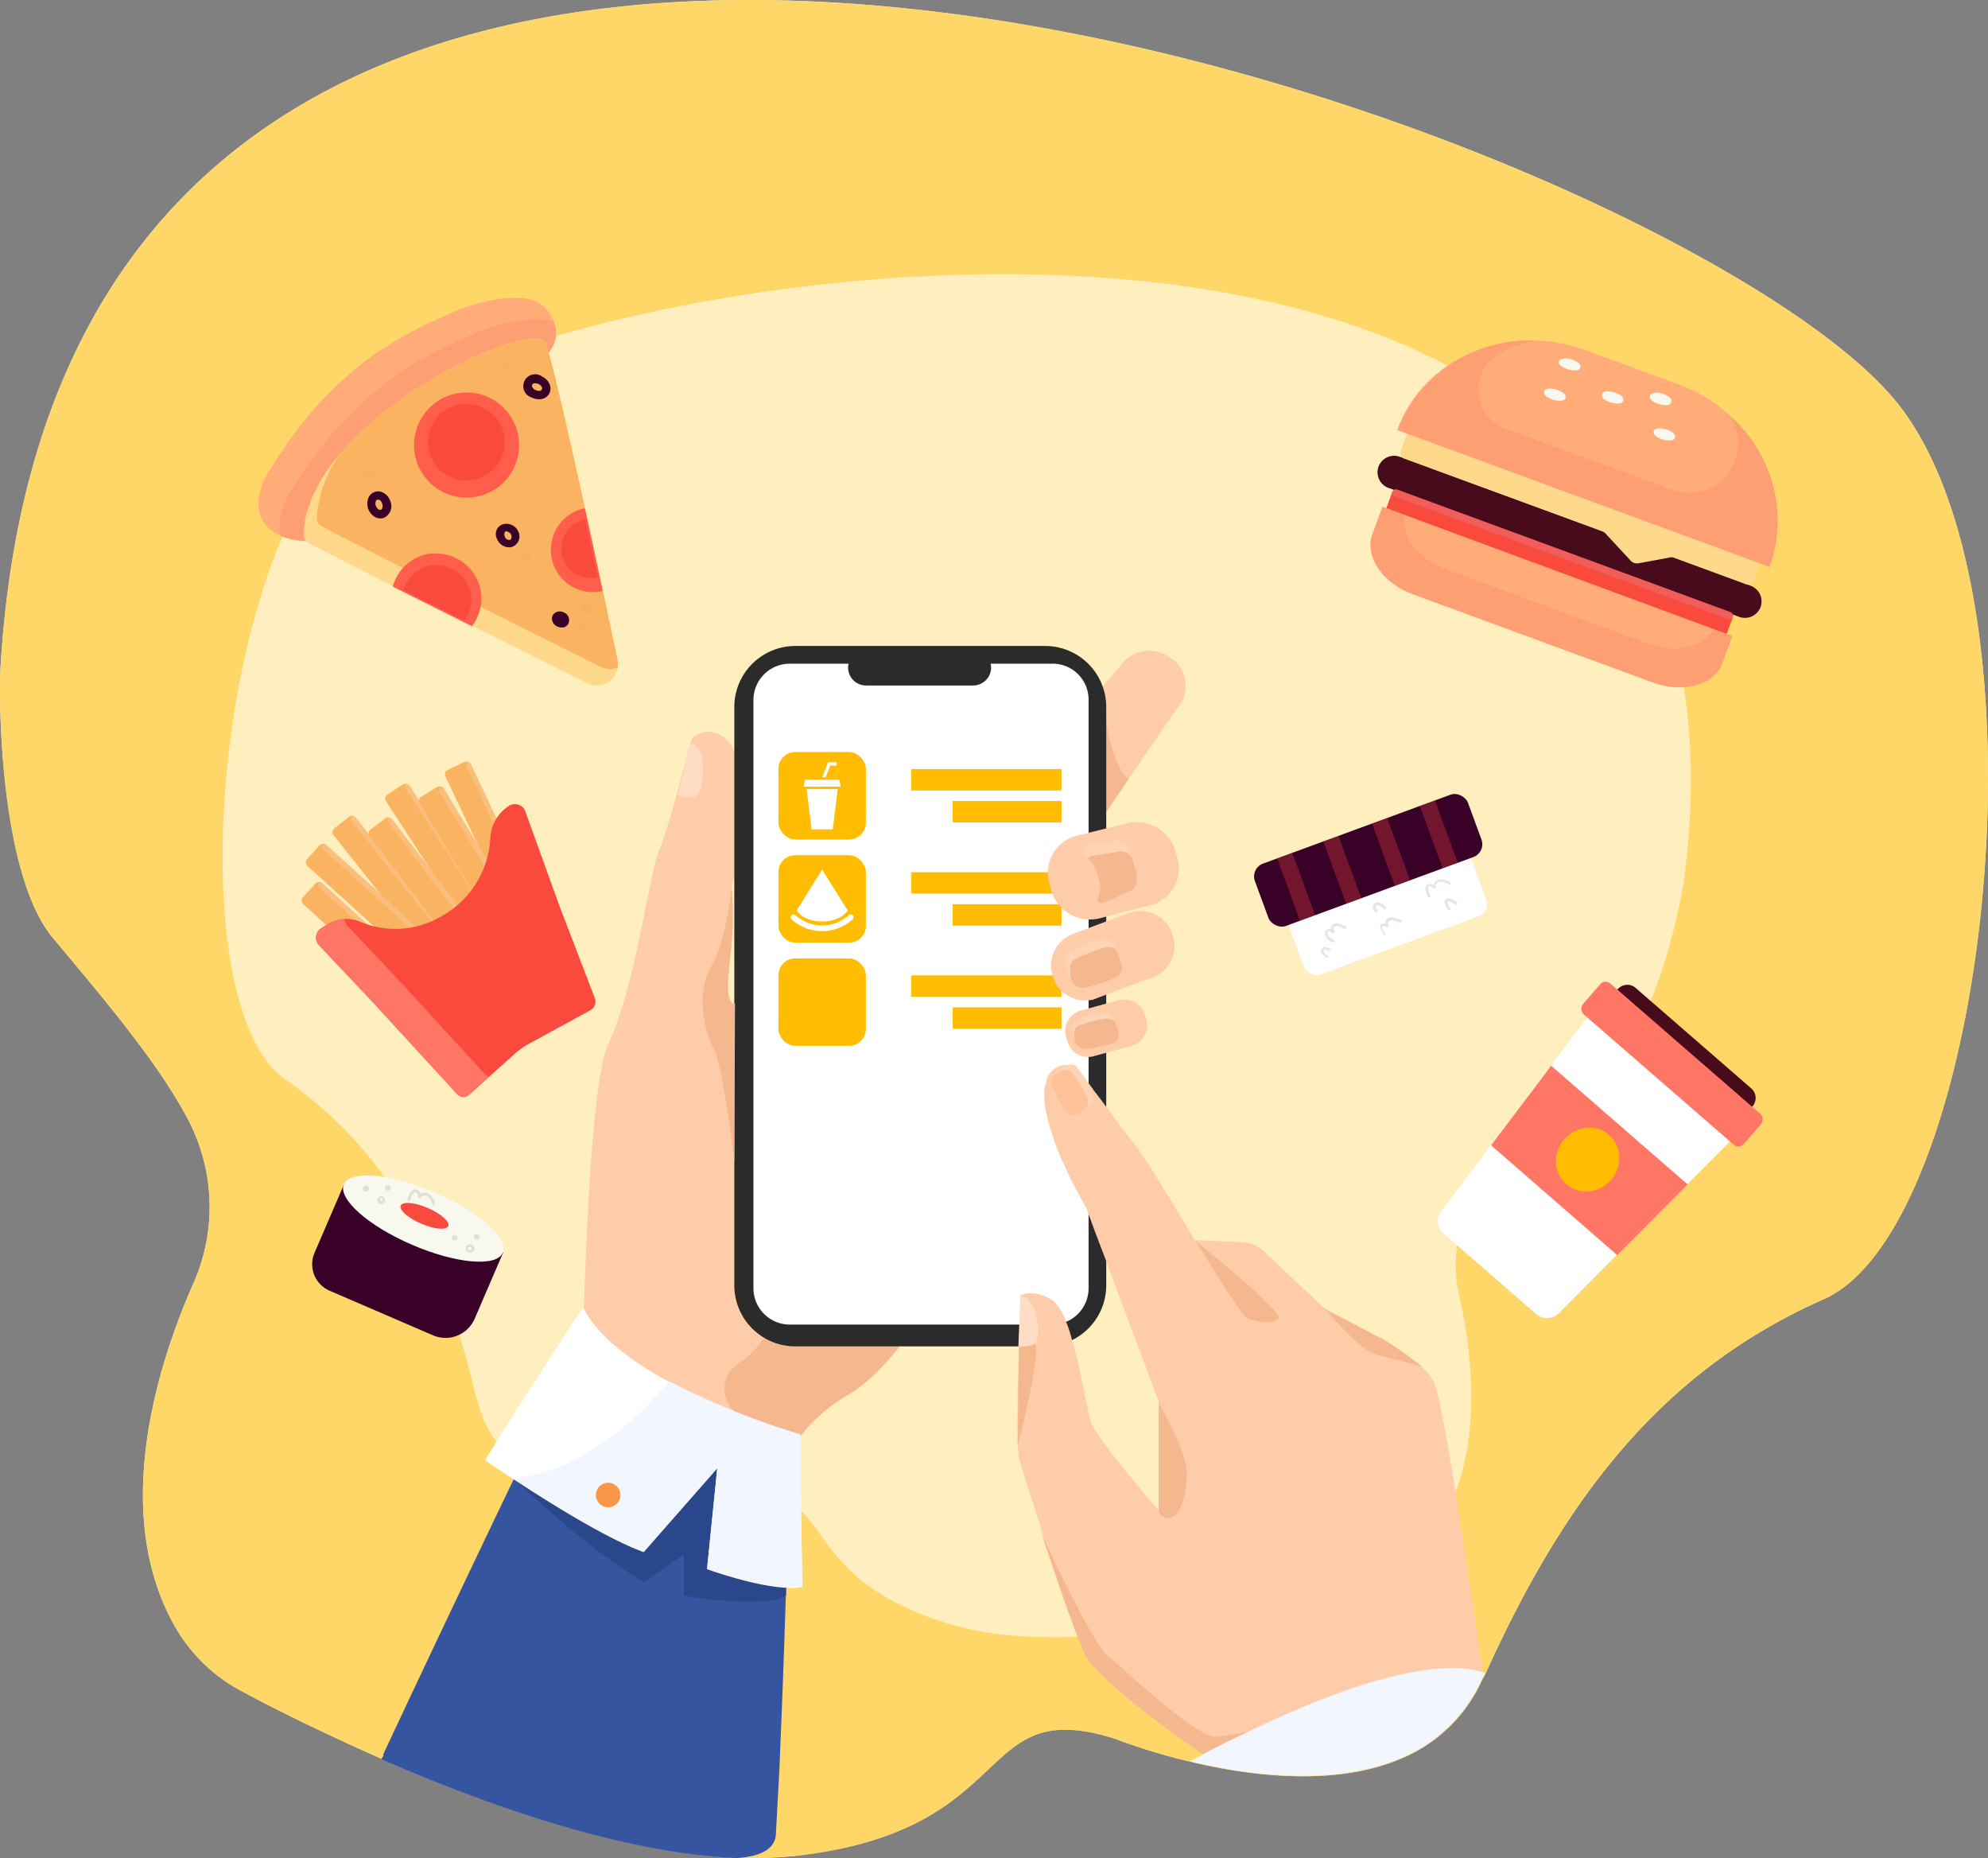 <svg xmlns="http://www.w3.org/2000/svg" width="335.06" height="313.088" viewBox="0 0 335.06 313.088">
  <rect x="0" y="0" width="335.06" height="313.088" fill="#808080" stroke="none"/>
  <g id="Group_1072" data-name="Group 1072" transform="translate(-59.242 -18.576)">
    <path id="Path_84" data-name="Path 84" d="M366.646,246.431C339.093,258.6,322.79,280.3,309.588,309.574c0,.115-.115.115-.115.23a2.512,2.512,0,0,1-.344.574,25.71,25.71,0,0,1-11.251,12.284c-11.366,6.2-27.094,4.363-38,1.722a102.111,102.111,0,0,1-12.514-3.789c-.23-.115-.459-.115-.689-.23-23.42-7.118-15.384,15.5-53.155,19.861a72.416,72.416,0,0,1-10.1.344h0c-19.287-.8-42.134-8.955-59.814-16.647-9.873-4.363-18.254-8.5-23.306-11.251a27.984,27.984,0,0,1-11.94-11.71c-10.218-18.828-2.755-43.167,3.559-57.4a31.657,31.657,0,0,0-1.148-27.668c-4.937-9.3-13.777-19.747-22.617-30.309s-9.184-39.493-8.84-45.578c11.366-190.348,279.9-91.615,319.046-45.348C406.254,127.607,394.429,234.032,366.646,246.431Z" transform="translate(0.014 -8.951)" fill="#ffeebe"/>
    <path id="Path_3998" data-name="Path 3998" d="M366.646,246.431C339.093,258.6,322.79,280.3,309.588,309.574c0,.115-.115.115-.115.23a2.512,2.512,0,0,1-.344.574,25.71,25.71,0,0,1-11.251,12.284c-11.366,6.2-27.094,4.363-38,1.722a102.111,102.111,0,0,1-12.514-3.789c-.23-.115-.459-.115-.689-.23-23.42-7.118-15.384,15.5-53.155,19.861a72.416,72.416,0,0,1-10.1.344h0c-19.287-.8-42.134-8.955-59.814-16.647-9.873-4.363-18.254-8.5-23.306-11.251a27.984,27.984,0,0,1-11.94-11.71c-10.218-18.828-2.755-43.167,3.559-57.4a31.657,31.657,0,0,0-1.148-27.668c-4.937-9.3-13.777-19.747-22.617-30.309s-9.184-39.493-8.84-45.578c11.366-190.348,279.9-91.615,319.046-45.348C406.254,127.607,394.429,234.032,366.646,246.431Z" transform="translate(0.014 -8.951)" fill="#ffd768"/>
    <path id="Path_3999" data-name="Path 3999" d="M79.473,187.852c20.18,8.913,32.12,24.8,41.79,46.246,0,.084.084.084.084.168a1.839,1.839,0,0,0,.252.42,18.83,18.83,0,0,0,8.24,9c8.324,4.541,19.844,3.2,27.832,1.261a74.782,74.782,0,0,0,9.165-2.775c.168-.084.336-.084.5-.168,17.153-5.213,11.267,11.351,38.931,14.546a53.039,53.039,0,0,0,7.4.252h0c14.126-.589,30.859-6.559,43.808-12.192,7.231-3.2,13.369-6.222,17.069-8.24a20.5,20.5,0,0,0,8.745-8.577c7.483-13.79,2.018-31.615-2.607-42.042a23.186,23.186,0,0,1,.841-20.264c3.616-6.811,10.09-14.462,16.564-22.2s6.727-28.925,6.474-33.381C296.24-29.5,99.569,42.807,70.9,76.693,50.464,100.825,59.124,178.771,79.473,187.852Z" transform="translate(65.073 0.84) rotate(11)" fill="#ffeebe"/>
    <g id="Group_771" transform="translate(123.535 127.425)">
      <path id="Path_85" d="M303.82,475.282s-10.218,20.435-20.55,34.557c-4.133,5.625-8.266,10.218-11.825,12.169a28.2,28.2,0,0,0-8.84,8.036,65.152,65.152,0,0,0-9.184,18.828L226.9,508.691s.918-39.264,4.133-45.808c4.592-9.529,6.888-28.816,8.61-32.72,1.378-2.87,5.051-17.565,5.511-18.713a3.9,3.9,0,0,1,3.1-1.148,4.874,4.874,0,0,1,4.133,3.9,43.916,43.916,0,0,1-.574,22.158c1.033,10.1-1.952,17.565.115,19.632.115.115.23,0,.459-.115,3.674-2.3,26.291-35.475,29.161-36.164C284.3,419.142,303.82,475.282,303.82,475.282Z" transform="translate(-192.803 -395.837)" fill="#ffcca9"/>
      <path id="Union_6" data-name="Union 6" d="M2434.223,185.834a1.606,1.606,0,0,1,.345-.574l.057-.114h-.172c15.269-32.605,28.587-60.044,28.587-60.044s38.116,1.147,39.722,18.254c0,0-.344,17.795-1.377,41.79,0,.574-.115,2.87-.689,13.317-.114,2.525-2.641,3.788-6.658,4.018C2474.749,201.677,2451.9,193.526,2434.223,185.834Z" transform="translate(-2434.223 1.759)" fill="#3555a1"/>
      <path id="Path_87" d="M317.52,407.929l-8.266,12.055-8.036,11.825a1.637,1.637,0,0,1-1.722.689c-1.952-.23-4.363-2.985-6.2-4.477l-.23-.115a5.931,5.931,0,0,1-.8-8.151l12.284-14.925h0l3.674-4.363a5.931,5.931,0,0,1,8.151-.8l.23.115A5.639,5.639,0,0,1,317.52,407.929Z" transform="translate(-183.312 -397.596)" fill="#ffcca9"/>
      <path id="Path_88" d="M308.159,419.154l-8.036,11.825a1.637,1.637,0,0,1-1.722.689L303.681,404C303.681,404.115,304.485,416.514,308.159,419.154Z" transform="translate(-182.216 -396.767)" fill="#f5b78e"/>
      <path id="Path_89" d="M280.212,497.326c-4.133,5.625-8.266,10.218-11.825,12.169a28.2,28.2,0,0,0-8.84,8.036c-2.755-1.263-5.97-2.87-9.07-4.363a5.2,5.2,0,0,1-2.411-6.888,5.97,5.97,0,0,1,2.181-2.3l.115-.115c3.444-1.952,7-9.07,7-9.07Z" transform="translate(-189.745 -383.324)" fill="#f5b78e"/>
      <path id="Path_90" d="M242.881,412l-2.181,8.725a4.144,4.144,0,0,0,3.1.115C244.948,420.151,245.981,412.459,242.881,412Z" transform="translate(-190.759 -395.583)" fill="#ffddc5"/>
      <path id="Rectangle_203" d="M259.333,397.7h42.019a10.29,10.29,0,0,1,10.332,10.333v97.355a10.29,10.29,0,0,1-10.332,10.333H259.333A10.29,10.29,0,0,1,249,505.388V408.033A10.29,10.29,0,0,1,259.333,397.7Z" transform="translate(-189.531 -397.7)" fill="#2b2b2b"/>
      <path id="Path_91" d="M308.185,406.385v99.192a6.125,6.125,0,0,1-6.085,6.085H257.785a6.125,6.125,0,0,1-6.085-6.085V406.385a6.125,6.125,0,0,1,6.085-6.085H302.1A6.051,6.051,0,0,1,308.185,406.385Z" transform="translate(-189.007 -397.315)" fill="#fff"/>
      <g id="_3911166" data-name="3911166" transform="translate(55.605 -1.983)">
        <rect id="Rectangle_262" data-name="Rectangle 262" width="25.332" height="3.604" transform="translate(33.67 40.104)" fill="#ffbc01"/>
        <rect id="Rectangle_263" data-name="Rectangle 263" width="18.343" height="3.604" transform="translate(40.667 45.495)" fill="#ffbc01"/>
        <rect id="Rectangle_264" data-name="Rectangle 264" width="14.738" height="14.738" rx="2.84" transform="translate(11.3 37.237)" fill="#ffbc01"/>
        <path id="Path_3993" data-name="Path 3993" d="M122.549,167.51l-4.309,6.9s1.066,1.849,4.309,1.849,4.309-1.849,4.309-1.849Z" transform="translate(-103.884 -127.852)" fill="#fff"/>
        <path id="Path_3994" data-name="Path 3994" d="M117.59,177.77a7.193,7.193,0,0,0,9.637,0" transform="translate(-103.744 -130.073)" fill="none" stroke="#fff" stroke-linecap="round" stroke-linejoin="round" stroke-width="0.97"/>
        <rect id="Rectangle_265" data-name="Rectangle 265" width="25.332" height="3.604" transform="translate(33.67 57.491)" fill="#ffbc01"/>
        <rect id="Rectangle_266" data-name="Rectangle 266" width="18.343" height="3.604" transform="translate(40.667 62.882)" fill="#ffbc01"/>
        <rect id="Rectangle_267" data-name="Rectangle 267" width="14.738" height="14.738" rx="2.84" transform="translate(11.3 54.623)" fill="#ffbc01"/>
        <rect id="Rectangle_268" data-name="Rectangle 268" width="25.332" height="3.604" transform="translate(33.67 22.726)" fill="#ffbc01"/>
        <rect id="Rectangle_269" data-name="Rectangle 269" width="18.343" height="3.604" transform="translate(40.667 28.108)" fill="#ffbc01"/>
        <rect id="Rectangle_270" data-name="Rectangle 270" width="14.738" height="14.738" rx="2.84" transform="translate(11.3 19.85)" fill="#ffbc01"/>
        <path id="Path_3995" data-name="Path 3995" d="M21.771,34.608H18.191L17.36,27.83H22.6Z" transform="translate(-1.312 -1.727)" fill="#fff"/>
        <path id="Path_3996" data-name="Path 3996" d="M22.982,26.977H16.69l.282-1.167h5.735Z" transform="translate(-1.167 -1.29)" fill="#fff"/>
        <path id="Path_3997" data-name="Path 3997" d="M124.338,146.961h-.588l.917-2.351a.274.274,0,0,1,.259-.18h1.269v.556h-1.081Z" transform="translate(-105.077 -122.856)" fill="#fff"/>
      </g>
      <path id="Rectangle_204" d="M268.685,398.3h18.139a3.039,3.039,0,0,1,2.985,2.985h0a3.039,3.039,0,0,1-2.985,2.985H268.685a3.039,3.039,0,0,1-2.985-2.985h0A3.039,3.039,0,0,1,268.685,398.3Z" transform="translate(-187.058 -397.611)" fill="#2b2b2b"/>
      <path id="Path_92" d="M312.721,447.736l-1.263.459-8.266,3.1c-.23.115-.344.115-.574.23a5.7,5.7,0,0,1-6.659-3.444l-.115-.344a5.7,5.7,0,0,1,3.215-7.233l7.692-2.87.574-.23,1.263-.459a5.694,5.694,0,0,1,7.233,3.215l.115.344A5.6,5.6,0,0,1,312.721,447.736Z" transform="translate(-182.645 -391.94)" fill="#ffcca9"/>
      <path id="Path_93" d="M305.751,447.359a29.725,29.725,0,0,1-5.166,1.607,2.442,2.442,0,0,1-1.722-.8,5.822,5.822,0,0,1-1.033-1.837,4.08,4.08,0,0,1-.23-1.148V443.8a1.461,1.461,0,0,1,.8-1.033h0a29.379,29.379,0,0,1,4.937-1.952,2.084,2.084,0,0,1,2.641,1.148l.23.459.918,2.411A2.081,2.081,0,0,1,305.751,447.359Z" transform="translate(-182.335 -391.333)" fill="#ffd3b6"/>
      <path id="Path_94" d="M305.648,447.181a29.726,29.726,0,0,1-5.166,1.607,2.442,2.442,0,0,1-1.722-.8c-.115-.115-.115-.344-.23-.459a4.079,4.079,0,0,1-.23-1.148V445a1.46,1.46,0,0,1,.8-1.033h0a29.383,29.383,0,0,1,4.937-1.952,2.277,2.277,0,0,1,2.066.344l.918,2.411A2.01,2.01,0,0,1,305.648,447.181Z" transform="translate(-182.231 -391.156)" fill="#f5b78e"/>
      <path id="Path_95" d="M308.74,457.411l-6.314,1.722a3.6,3.6,0,0,1-4.477-2.526l-.23-.689a3.6,3.6,0,0,1,2.526-4.477l6.314-1.722a3.6,3.6,0,0,1,4.477,2.526l.23.689A3.693,3.693,0,0,1,308.74,457.411Z" transform="translate(-182.339 -390.02)" fill="#ffcca9"/>
      <path id="Path_96" d="M305.144,456.774a26.729,26.729,0,0,1-4.363.918,2.159,2.159,0,0,1-1.722-1.378,4.813,4.813,0,0,1-.459-1.837,3.179,3.179,0,0,1,.115-1.033,1.035,1.035,0,0,1,.689-.689h0a25.693,25.693,0,0,1,4.248-1.148,1.643,1.643,0,0,1,2.067,1.148l.115.574.459,1.722a1.3,1.3,0,0,1-1.148,1.722Z" transform="translate(-182.187 -389.727)" fill="#ffd3b6"/>
      <path id="Path_97" d="M305.1,456.652a26.726,26.726,0,0,1-4.363.918,2.159,2.159,0,0,1-1.722-1.378,2.237,2.237,0,0,1-.115-.918,3.177,3.177,0,0,1,.115-1.033,1.035,1.035,0,0,1,.689-.689h0a25.7,25.7,0,0,1,4.248-1.148,2.1,2.1,0,0,1,1.952.689l.459,1.722a1.489,1.489,0,0,1-1.263,1.837Z" transform="translate(-182.142 -389.605)" fill="#f5b78e"/>
      <path id="Path_98" d="M216.7,522.31s13.088,12.514,21.928,17.336l6.659-4.707v7s13.088,2.3,17.221,0V522.884L225.655,504.4Z" transform="translate(-194.313 -381.902)" fill="#2b478b"/>
      <path id="Path_99" d="M265.9,541.871c-5.051,1.033-16.073-2.985-16.073-2.985l1.722-16.991-12.4,14.121c-6.314-2.3-16.188-8.5-21.928-12.284-2.87-1.837-4.822-3.215-4.822-3.215,8.266-13.318,16.532-25.717,16.532-25.717,2.411,4.822,8.151,9.07,14.466,12.514a127.851,127.851,0,0,0,22.158,8.955C265.555,526.372,265.9,541.871,265.9,541.871Z" transform="translate(-194.95 -383.324)" fill="#fff"/>
      <path id="Path_100" d="M312.559,437.5h-.115l-8.381,2.181a6.805,6.805,0,0,1-8.381-4.363l-.459-1.722A6.416,6.416,0,0,1,299.7,425.9l2.755-.689,5.625-1.378a6.805,6.805,0,0,1,8.381,4.363l.459,1.722A6.331,6.331,0,0,1,312.559,437.5Z" transform="translate(-182.714 -393.871)" fill="#ffcca9"/>
      <path id="Path_101" d="M308,434.8l-4.018,1.837h0c-.115,0-.344.115-.459.115h-.344a.643.643,0,0,1-.574-.689c0-.115,0-.115.115-.23a4.489,4.489,0,0,0,.23-2.755l-.115-.344h0l-.344-1.148a4.471,4.471,0,0,0-1.492-2.3l-.23-.23a1.04,1.04,0,0,1-.23-1.607,1.146,1.146,0,0,1,.574-.459h0l4.477-.689A2.086,2.086,0,0,1,308,427.912l.344,1.263.8,2.755C309.377,433.194,309.147,434.456,308,434.8Z" transform="translate(-181.942 -393.471)" fill="#ffd3b6"/>
      <path id="Path_102" d="M307.9,434.566l-4.018,1.837h0a4.074,4.074,0,0,1-.8.115.643.643,0,0,1-.574-.689c0-.115,0-.115.115-.23a4.49,4.49,0,0,0,.23-2.755l-.115-.344h0l-.344-1.148a4.472,4.472,0,0,0-1.492-2.3,1.054,1.054,0,0,1,.689-.459h0l4.477-.689a2.013,2.013,0,0,1,2.3,1.148l.8,2.755C309.281,432.959,309.051,434.222,307.9,434.566Z" transform="translate(-181.846 -393.236)" fill="#f5b78e"/>
      <path id="Path_103" d="M249.689,479.367s-1.837-15.843-3.444-18.943-3.1-9.3-.459-13.892S249.23,433.1,249.23,433.1c1.033,10.1-1.952,17.565.115,19.632.115.115.23,0,.459-.115Z" transform="translate(-190.22 -392.459)" fill="#f5b78e"/>
      <path id="Path_87-2" data-name="Path 87" d="M369.248,562.066a2.514,2.514,0,0,1-.344.574,25.71,25.71,0,0,1-11.251,12.284h-35.59c-2.3-1.607-14.58-9.873-19.632-16.073-1.033-1.263-4.592-11.366-7.462-20.091v-.115a10.679,10.679,0,0,1-.459-1.492c-1.837-5.74-3.444-10.677-3.674-11.71-.115-.689-.115-1.263-.23-1.952h0v-.23c-.115-3.674,0-10.792.23-16.532v-1.148c0-.918.115-1.837.115-2.641v-.23c.115-2.181.115-3.789.115-4.363V498a4.434,4.434,0,0,1,1.837-.344,6.671,6.671,0,0,1,3.789,1.378,8.647,8.647,0,0,1,2.066,3.444c0,.115,0,.115.115.23a22.661,22.661,0,0,1,.918,2.985c.115.23.115.459.23.689,1.378,5.166,2.411,11.251,2.87,12.858.8,2.641,10.907,14.351,11.481,15.04h0V515.914l-7.577-20.206-1.263-3.444-1.837-4.822L302.431,484l-.23-.689a75.639,75.639,0,0,1-4.363-8.61,42.385,42.385,0,0,1-2.181-6.429c-.115-.459-.23-1.033-.344-1.492a14.069,14.069,0,0,1-.23-2.181v-.574h0a6.5,6.5,0,0,1,.344-2.066,3.271,3.271,0,0,1,2.181-2.526,3.15,3.15,0,0,1,1.492-.23h.344a.422.422,0,0,1,.344.115.877.877,0,0,1,.574.23h0a2.682,2.682,0,0,1,.8.8s.459.574,1.148,1.607c.344.459.8,1.033,1.263,1.722.574.689,1.148,1.492,1.837,2.411a16.432,16.432,0,0,1,1.263,1.722c1.837,2.526,3.674,4.822,4.133,5.4,2.64,3.674,9.644,15.5,9.644,15.5l8.151.344a5.535,5.535,0,0,1,3.444,1.492c2.87,2.755,9.184,8.61,9.988,9.414,0,.344,4.937,2.641,8.61,4.707,2.755,1.148,7.807,5.166,7.807,5.166a10.494,10.494,0,0,1,2.3,2.755c1.607,3.559,5.74,31.916,8.266,49.137C369.248,561.836,369.248,561.951,369.248,562.066Z" transform="translate(-183.377 -388.594)" fill="#ffcca9"/>
      <path id="Path_105" d="M316.7,485s7.577,12.4,8.61,12.973,4.937,1.378,5.4,0S316.7,485,316.7,485Z" transform="translate(-179.507 -384.775)" fill="#f5b78e"/>
      <path id="Path_106" d="M352.132,504.773h0s-5.166-4.133-7.922-5.281c-3.444-1.952-7.922-4.018-8.61-4.592.8.918,6.429,7.348,8.61,7.807C346.277,503.166,350.64,504.314,352.132,504.773Z" transform="translate(-176.709 -383.309)" fill="#f5b78e"/>
      <path id="Path_107" d="M311.3,527.284V508.8s4.363,7.348,4.707,11.366S314.285,530.728,311.3,527.284Z" transform="translate(-180.307 -381.251)" fill="#f5b78e"/>
      <path id="Path_108" d="M297.787,466.792a29.657,29.657,0,0,1-2.181-4.248,1.992,1.992,0,0,1,.344-1.607,2.767,2.767,0,0,1,1.148-1.148,2.877,2.877,0,0,1,.8-.459,3.351,3.351,0,0,1,1.033-.23,1.417,1.417,0,0,1,.918.459h0a28.648,28.648,0,0,1,2.411,4.018,2.1,2.1,0,0,1-.344,2.526l-.344.23-1.607,1.148a1.531,1.531,0,0,1-2.066-.574C297.787,466.907,297.787,466.907,297.787,466.792Z" transform="translate(-182.637 -388.609)" fill="#ffd3b6"/>
      <path id="Path_109" d="M297.787,466.674a29.658,29.658,0,0,1-2.181-4.248,1.992,1.992,0,0,1,.344-1.607c.115-.115.23-.115.344-.23a2.878,2.878,0,0,1,.8-.459,3.353,3.353,0,0,1,1.033-.23,1.417,1.417,0,0,1,.918.459h0a28.645,28.645,0,0,1,2.411,4.018,2.51,2.51,0,0,1,.115,1.837l-1.607,1.148a1.531,1.531,0,0,1-2.066-.574C297.787,466.788,297.787,466.788,297.787,466.674Z" transform="translate(-182.637 -388.491)" fill="#ffc197"/>
      <path id="Path_110" d="M346.022,557.824l-14.7,7.577h-9.759c-2.3-1.607-14.58-9.873-19.632-16.073C300.9,548.065,297,536.7,293.9,527.4h0c.344,1.263,8.84,19.173,11.251,21.124s14.925,13.891,18.369,13.777,21.239-4.248,22.5-4.477Z" transform="translate(-182.883 -378.497)" fill="#f5b78e"/>
      <path id="Path_88-2" data-name="Path 88" d="M365.611,548.615c0,.115-.115.115-.115.23a2.51,2.51,0,0,1-.344.574A25.71,25.71,0,0,1,353.9,561.7c-11.366,6.2-27.094,4.363-38,1.722l1.148-.574a6.081,6.081,0,0,0,1.148-.689c.344-.115.574-.344.918-.459,1.722-.919,4.018-2.067,6.774-3.33h0c11.6-5.625,29.964-13.088,39.608-9.873A.112.112,0,0,0,365.611,548.615Z" transform="translate(-179.625 -375.488)" fill="#f2f7ff"/>
      <path id="Path_112" d="M290.83,499.738h0c.918-.344,2.181-.574,2.755.459.918,1.607-2.526,15.5-2.985,17.221Z" transform="translate(-183.371 -382.636)" fill="#f5b78e"/>
      <path id="Path_113" d="M291.044,493.2l-.344,8.381a4.555,4.555,0,0,0,2.755-.459C294.6,500.433,294.029,493.085,291.044,493.2Z" transform="translate(-183.357 -383.561)" fill="#ffddc5"/>
      <path id="Path_114" d="M265.278,540.157c-5.051,1.033-16.073-2.985-16.073-2.985l1.722-16.991-12.4,14.121c-6.314-2.3-16.188-8.5-21.928-12.284,14.925-1.607,26.176-16.417,26.176-16.417a127.842,127.842,0,0,0,22.158,8.955C264.933,524.773,265.278,540.157,265.278,540.157Z" transform="translate(-194.328 -381.725)" fill="#f2f7ff"/>
      <circle id="Ellipse_16" cx="2.067" cy="2.067" r="2.067" transform="translate(36.118 145.115) rotate(-89.47)" fill="#f99746"/>
    </g>
    <g id="_3864504" data-name="3864504" transform="translate(102.79 68.759)">
      <rect id="Rectangle_271" data-name="Rectangle 271" width="4.773" height="33.955" rx="0.81" transform="matrix(0.783, -0.622, 0.622, 0.783, 12.167, 89.914)" fill="#f9b361"/>
      <path id="Path_4000" data-name="Path 4000" d="M122.515,226.96l-19.467-24.482a1.715,1.715,0,0,1-.429-1.137,1.417,1.417,0,0,1,1.137.559l19.467,24.482a1.417,1.417,0,0,1,.3,1.231A1.716,1.716,0,0,1,122.515,226.96Z" transform="translate(-87.032 -113.901)" fill="#fff6f7" opacity="0.19"/>
      <rect id="Rectangle_272" data-name="Rectangle 272" width="4.773" height="33.955" rx="0.81" transform="translate(31.164 79.895) rotate(-25.36)" fill="#f9b361"/>
      <path id="Path_4001" data-name="Path 4001" d="M126.657,225.877l-13.407-28.324a1.715,1.715,0,0,1-.149-1.193,1.417,1.417,0,0,1,.97.8l13.407,28.361a1.417,1.417,0,0,1,0,1.268,1.716,1.716,0,0,1-.82-.914Z" transform="translate(-78.01 -118.207)" fill="#fff6f7" opacity="0.19"/>
      <rect id="Rectangle_273" data-name="Rectangle 273" width="4.773" height="33.955" rx="0.81" transform="translate(7.663 95.178) rotate(-47.76)" fill="#f9b361"/>
      <path id="Path_4002" data-name="Path 4002" d="M123.725,225.966l-23.159-21.033a1.715,1.715,0,0,1-.6-1.044,1.417,1.417,0,0,1,1.212.373l23.084,21.033a1.417,1.417,0,0,1,.485,1.175A1.715,1.715,0,0,1,123.725,225.966Z" transform="translate(-89.323 -111.714)" fill="#fff6f7" opacity="0.19"/>
      <rect id="Rectangle_274" data-name="Rectangle 274" width="4.773" height="33.955" rx="0.81" transform="translate(21.061 84.14) rotate(-33.02)" fill="#f9b361"/>
      <path id="Path_4003" data-name="Path 4003" d="M124.9,225.836l-17.061-26.291a1.715,1.715,0,0,1-.317-1.175,1.417,1.417,0,0,1,1.081.671l17.061,26.235a1.417,1.417,0,0,1,.168,1.268A1.715,1.715,0,0,1,124.9,225.836Z" transform="translate(-82.799 -116.469)" fill="#fff6f7" opacity="0.19"/>
      <rect id="Rectangle_275" data-name="Rectangle 275" width="4.773" height="33.955" rx="0.81" transform="matrix(0.674, -0.738, 0.738, 0.674, 6.964, 101.609)" fill="#f9b361"/>
      <path id="Path_4004" data-name="Path 4004" d="M123.3,229.482l-23.1-21.089a1.715,1.715,0,0,1-.6-1.044,1.417,1.417,0,0,1,1.212.373l23.1,21.107A1.417,1.417,0,0,1,124.4,230a1.715,1.715,0,0,1-1.1-.522Z" transform="translate(-89.643 -108.723)" fill="#fff6f7" opacity="0.19"/>
      <rect id="Rectangle_276" data-name="Rectangle 276" width="4.773" height="33.955" rx="0.81" transform="translate(26.76 84.48) rotate(-31.2)" fill="#f9b361"/>
      <path id="Path_4005" data-name="Path 4005" d="M127.1,226.612l-16.2-26.757a1.716,1.716,0,0,1-.28-1.175,1.417,1.417,0,0,1,1.063.709l16.2,26.757a1.417,1.417,0,0,1,.131,1.268,1.716,1.716,0,0,1-.914-.8Z" transform="translate(-80.13 -116.201)" fill="#fff6f7" opacity="0.19"/>
      <rect id="Rectangle_277" data-name="Rectangle 277" width="4.773" height="33.955" rx="0.81" transform="matrix(0.795, -0.606, 0.606, 0.795, 18.256, 90.093)" fill="#f9b361"/>
      <path id="Path_4006" data-name="Path 4006" d="M125.293,227.49,106.33,202.6a1.715,1.715,0,0,1-.41-1.137,1.417,1.417,0,0,1,1.119.6L126,226.949a1.417,1.417,0,0,1,.261,1.249,1.716,1.716,0,0,1-.97-.709Z" transform="translate(-84.179 -113.798)" fill="#fff6f7" opacity="0.19"/>
      <path id="Path_4007" data-name="Path 4007" d="M131.895,200.556a6.862,6.862,0,0,0-3.058,5.594,16,16,0,0,1-8.428,13.052,15.1,15.1,0,0,1-13.351.876,6.134,6.134,0,0,0-5.855.5l-.839.541A1.865,1.865,0,0,0,99.9,223.9l8.987,9.51,14.32,15.607a1.417,1.417,0,0,0,2.014.205l7.645-6.862a13.816,13.816,0,0,1,2.648-1.865l10.255-5.594a1.678,1.678,0,0,0,.653-2.107L140.472,217.3l-5.762-15.961a1.865,1.865,0,0,0-2.816-.783Z" transform="translate(-89.754 -114.888)" fill="#f94a3d"/>
      <path id="Path_4008" data-name="Path 4008" d="M113.752,221.246l-8.987-9.51a1.641,1.641,0,0,1-.448-1.156,6.247,6.247,0,0,0-3.114,1.007l-.839.541a1.865,1.865,0,0,0-.466,2.778l8.987,9.51,14.32,15.607a1.417,1.417,0,0,0,2.014.205l3.338-3a1.7,1.7,0,0,1-.5-.373Z" transform="translate(-89.754 -105.912)" fill="#ff7664"/>
      <path id="Path_4009" data-name="Path 4009" d="M102.334,195.431s-7.682.112-8.074-6.06a11.374,11.374,0,0,1,2.312-6.508,78.5,78.5,0,0,1,6-8.465c7.962-9.323,15.42-13.78,25.788-18.068,2.76-1.137,9.621-2.853,12.922-1.175a5.985,5.985,0,0,1,2.555,2.778,5.594,5.594,0,0,1,.578,2.834c-.3,3.356-4.139,5.743-6.414,7.608-3.17,2.592-6.414,5.109-9.659,7.608q-10.889,8.372-21.965,16.5l-2.182,1.6C103.807,194.368,102.856,195.412,102.334,195.431Z" transform="translate(-94.26 -154.44)" fill="#ffac79"/>
      <path id="Path_4010" data-name="Path 4010" d="M102.556,192.389l2.182-1.6q11.057-8.148,21.965-16.5c3.244-2.5,6.489-5.016,9.659-7.608,2.275-1.865,6.116-4.251,6.414-7.608a5.277,5.277,0,0,0-.354-2.275c-3.487-1.137-9.6.429-12.157,1.492-10.367,4.289-17.826,8.689-25.788,18.068a78.531,78.531,0,0,0-6,8.465,11.374,11.374,0,0,0-2.312,6.508,6.3,6.3,0,0,0,.317,1.566,11.86,11.86,0,0,0,4.214.858C101.213,193.732,102.164,192.688,102.556,192.389Z" transform="translate(-92.617 -152.76)" fill="#f97762" opacity="0.25"/>
      <path id="Path_4011" data-name="Path 4011" d="M98.36,191.141a1.566,1.566,0,0,0,.82,1.417c4.923,2.722,33.861,17.136,47.026,23.681a3.524,3.524,0,0,0,5.016-3.878c-3.189-15.309-10.647-50.158-12.157-53.57C137.107,154.483,99.013,171.656,98.36,191.141Z" transform="translate(-90.715 -151.269)" fill="#ffd98b"/>
      <path id="Path_4012" data-name="Path 4012" d="M98.48,174.984a1.309,1.309,0,0,1,.112-.634C98.555,174.574,98.517,174.779,98.48,174.984Z" transform="translate(-90.611 -137.237)" fill="#ffd98b"/>
      <path id="Path_4013" data-name="Path 4013" d="M98.41,175.484v-.634A2.4,2.4,0,0,1,98.41,175.484Z" transform="translate(-90.672 -136.805)" fill="#ffd98b"/>
      <path id="Path_4014" data-name="Path 4014" d="M98.57,174.5a2.823,2.823,0,0,1,.149-.634C98.663,174.112,98.626,174.28,98.57,174.5Z" transform="translate(-90.534 -137.652)" fill="#ffd98b"/>
      <path id="Path_4015" data-name="Path 4015" d="M98.69,174.033a2.154,2.154,0,0,1,.186-.653A6.663,6.663,0,0,1,98.69,174.033Z" transform="translate(-90.43 -138.076)" fill="#ffd98b"/>
      <path id="Path_4016" data-name="Path 4016" d="M98.36,176.254v-.914Q98.379,175.788,98.36,176.254Z" transform="translate(-90.715 -136.381)" fill="#ffd98b"/>
      <path id="Path_4017" data-name="Path 4017" d="M98.84,173.581l.242-.671Z" transform="translate(-90.3 -138.482)" fill="#ffd98b"/>
      <path id="Path_4018" data-name="Path 4018" d="M99.4,172.236l.373-.746Z" transform="translate(-89.816 -139.71)" fill="#ffd98b"/>
      <path id="Path_4019" data-name="Path 4019" d="M100.46,170.46l.578-.82Z" transform="translate(-88.899 -141.31)" fill="#ffd98b"/>
      <path id="Path_4020" data-name="Path 4020" d="M99.89,171.363l.485-.783Z" transform="translate(-89.392 -140.497)" fill="#ffd98b"/>
      <path id="Path_4021" data-name="Path 4021" d="M100.17,170.9l.522-.8Z" transform="translate(-89.15 -140.912)" fill="#ffd98b"/>
      <path id="Path_4022" data-name="Path 4022" d="M99.54,188.324a1.566,1.566,0,0,0,.82,1.417c4.923,2.722,33.861,17.136,47.026,23.681a3.45,3.45,0,0,0,2.853.131,3.543,3.543,0,0,0,0-1.212c-3.226-15.29-10.684-50.14-12.195-53.552S112.108,165.5,101.834,179.6c.615-.839,1.268-1.66,1.976-2.461a20.809,20.809,0,0,0-4.27,11.188Z" transform="translate(-89.695 -151.268)" fill="#f9b361"/>
      <path id="Path_4023" data-name="Path 4023" d="M124.419,189.41h0Z" transform="translate(-68.313 -124.216)" fill="#ffd98b"/>
      <path id="Path_4024" data-name="Path 4024" d="M99.19,172.677l.336-.727Z" transform="translate(-89.997 -139.313)" fill="#ffd98b"/>
      <path id="Path_4025" data-name="Path 4025" d="M99.64,171.793l.429-.783Z" transform="translate(-89.608 -140.125)" fill="#ffd98b"/>
      <path id="Path_4026" data-name="Path 4026" d="M99,173.139l.28-.709Z" transform="translate(-90.162 -138.898)" fill="#ffd98b"/>
      <path id="Path_4027" data-name="Path 4027" d="M126.2,189l-.242.186Z" transform="translate(-66.852 -124.571)" fill="#ffd98b"/>
      <path id="Path_4028" data-name="Path 4028" d="M125.436,189.41h0Z" transform="translate(-67.466 -124.216)" fill="#ffd98b"/>
      <path id="Path_4029" data-name="Path 4029" d="M124.87,189.48Z" transform="translate(-67.794 -124.156)" fill="#ffd98b"/>
      <path id="Path_4030" data-name="Path 4030" d="M126.031,189.16l-.261.168Z" transform="translate(-67.016 -124.432)" fill="#ffd98b"/>
      <path id="Path_4031" data-name="Path 4031" d="M125.11,189.46Z" transform="translate(-67.587 -124.173)" fill="#ffd98b"/>
      <path id="Path_4032" data-name="Path 4032" d="M126.372,188.85l-.242.242Z" transform="translate(-66.705 -124.701)" fill="#ffd98b"/>
      <path id="Path_4033" data-name="Path 4033" d="M127.11,187.85a3.468,3.468,0,0,1-.82,1.865,3.45,3.45,0,0,0,.82-1.865Z" transform="translate(-66.566 -125.565)" fill="#ffd98b"/>
      <path id="Path_4034" data-name="Path 4034" d="M125.89,189.27l-.41.168Z" transform="translate(-67.267 -124.337)" fill="#ffd98b"/>
      <path id="Path_4035" data-name="Path 4035" d="M124.61,189.46Z" transform="translate(-68.019 -124.173)" fill="#ffd98b"/>
      <path id="Path_4036" data-name="Path 4036" d="M98.4,175.382v.914a1.509,1.509,0,0,0,0,.429,1.511,1.511,0,0,1,0-.429A5.606,5.606,0,0,1,98.4,175.382Z" transform="translate(-90.698 -136.442)" fill="#ffd98b"/>
      <path id="Path_4037" data-name="Path 4037" d="M99.41,172.217l.373-.727Z" transform="translate(-89.807 -139.71)" fill="#ffd98b"/>
      <path id="Path_4038" data-name="Path 4038" d="M98.61,176.45a1.639,1.639,0,0,0,.354.261l.671.373-.671-.373a1.638,1.638,0,0,1-.354-.261Z" transform="translate(-90.499 -135.422)" fill="#ffd98b"/>
      <path id="Path_4039" data-name="Path 4039" d="M126.28,189.685a3.45,3.45,0,0,0,.82-1.865h0a3.468,3.468,0,0,1-.82,1.865Z" transform="translate(-66.575 -125.591)" fill="#ffd98b"/>
      <path id="Path_4040" data-name="Path 4040" d="M125.74,189.346l.3-.186-.242.149Z" transform="translate(-67.042 -124.433)" fill="#ffd98b"/>
      <path id="Path_4041" data-name="Path 4041" d="M125.336,189.492h-.186l.466-.112h0Z" transform="translate(-67.552 -124.242)" fill="#ffd98b"/>
      <path id="Path_4042" data-name="Path 4042" d="M100.17,170.9l.522-.8Z" transform="translate(-89.15 -140.912)" fill="#ffd98b"/>
      <path id="Path_4043" data-name="Path 4043" d="M126.372,188.85l-.242.242Z" transform="translate(-66.705 -124.701)" fill="#ffd98b"/>
      <path id="Path_4044" data-name="Path 4044" d="M98.46,174.81v.056Z" transform="translate(-90.629 -136.84)" fill="#ffd98b"/>
      <path id="Path_4045" data-name="Path 4045" d="M98.691,174.928a2.823,2.823,0,0,1,.149-.634v-.261a2.154,2.154,0,0,1,.186-.653,17.661,17.661,0,0,0-.6,2.424,1.2,1.2,0,0,1,.112-.615Z" transform="translate(-90.655 -138.076)" fill="#ffd98b"/>
      <path id="Path_4046" data-name="Path 4046" d="M124.956,189.48h-.186a3.413,3.413,0,0,0,.653,0Z" transform="translate(-67.881 -124.156)" fill="#ffd98b"/>
      <path id="Path_4047" data-name="Path 4047" d="M100.46,170.46l.578-.82Z" transform="translate(-88.899 -141.31)" fill="#ffd98b"/>
      <path id="Path_4048" data-name="Path 4048" d="M125.89,189.27l-.41.168Z" transform="translate(-67.267 -124.337)" fill="#ffd98b"/>
      <path id="Path_4049" data-name="Path 4049" d="M100.393,170.53l-.5.839.485-.783Z" transform="translate(-89.392 -140.54)" fill="#ffd98b"/>
      <path id="Path_4050" data-name="Path 4050" d="M100.77,170.185l.9-1.175Z" transform="translate(-88.631 -141.855)" fill="#ffd98b"/>
      <path id="Path_4051" data-name="Path 4051" d="M126.2,189l-.242.186Z" transform="translate(-66.852 -124.571)" fill="#ffd98b"/>
      <path id="Path_4052" data-name="Path 4052" d="M100.106,171l-.466.839.429-.764Z" transform="translate(-89.608 -140.134)" fill="#ffd98b"/>
      <path id="Path_4053" data-name="Path 4053" d="M124.61,189.46Z" transform="translate(-68.019 -124.173)" fill="#ffd98b"/>
      <path id="Path_4054" data-name="Path 4054" d="M99.121,172.91a2.553,2.553,0,0,1-.261.746h0Z" transform="translate(-90.283 -138.482)" fill="#ffd98b"/>
      <path id="Path_4055" data-name="Path 4055" d="M124.419,189.41h0Z" transform="translate(-68.313 -124.216)" fill="#ffd98b"/>
      <path id="Path_4056" data-name="Path 4056" d="M99.34,172.845v-.168l.336-.727q-.41.858-.746,1.734v-.149Z" transform="translate(-90.222 -139.313)" fill="#ffd98b"/>
      <circle id="Ellipse_104" data-name="Ellipse 104" cx="8.857" cy="8.857" r="8.857" transform="matrix(0.997, -0.08, 0.08, 0.997, 25.551, 16.688)" fill="#ff5e4d"/>
      <circle id="Ellipse_105" data-name="Ellipse 105" cx="6.47" cy="6.47" r="6.47" transform="matrix(0.997, -0.08, 0.08, 0.997, 28.082, 18.395)" fill="#f94a3d"/>
      <g id="Group_1097" data-name="Group 1097" transform="translate(13.815 10.277)" opacity="0.23">
        <circle id="Ellipse_106" data-name="Ellipse 106" cx="0.932" cy="0.932" r="0.932" transform="translate(40.294 41.757) rotate(-32.95)" fill="#ffa35d"/>
        <circle id="Ellipse_107" data-name="Ellipse 107" cx="0.932" cy="0.932" r="0.932" transform="translate(3.58 19.172) rotate(-32.95)" fill="#ffa35d"/>
        <circle id="Ellipse_108" data-name="Ellipse 108" cx="0.932" cy="0.932" r="0.932" transform="translate(30.265 33.162) rotate(-32.95)" fill="#ffa35d"/>
        <circle id="Ellipse_109" data-name="Ellipse 109" cx="0.615" cy="0.615" r="0.615" transform="translate(39.829 45.059) rotate(-32.95)" fill="#ffa35d"/>
        <circle id="Ellipse_110" data-name="Ellipse 110" cx="0.242" cy="0.242" r="0.242" transform="translate(28.613 37.381) rotate(-32.95)" fill="#ffa35d"/>
        <circle id="Ellipse_111" data-name="Ellipse 111" cx="0.28" cy="0.28" r="0.28" transform="translate(30.58 9.737) rotate(-32.95)" fill="#ffa35d"/>
        <circle id="Ellipse_112" data-name="Ellipse 112" cx="0.28" cy="0.28" r="0.28" transform="translate(7.238 31.573) rotate(-32.95)" fill="#ffa35d"/>
        <circle id="Ellipse_113" data-name="Ellipse 113" cx="0.28" cy="0.28" r="0.28" transform="translate(30.219 44.39) rotate(-32.95)" fill="#ffa35d"/>
        <circle id="Ellipse_114" data-name="Ellipse 114" cx="0.28" cy="0.28" r="0.28" transform="translate(11.06 12.052) rotate(-32.95)" fill="#ffa35d"/>
        <circle id="Ellipse_115" data-name="Ellipse 115" cx="0.28" cy="0.28" r="0.28" transform="translate(0 22.782) rotate(-32.95)" fill="#ffa35d"/>
        <circle id="Ellipse_116" data-name="Ellipse 116" cx="0.28" cy="0.28" r="0.28" transform="translate(33.241 0.923) rotate(-32.95)" fill="#ffa35d"/>
        <circle id="Ellipse_117" data-name="Ellipse 117" cx="0.634" cy="0.634" r="0.634" transform="translate(36.388 43.138) rotate(-32.95)" fill="#ffa35d"/>
        <circle id="Ellipse_118" data-name="Ellipse 118" cx="0.317" cy="0.317" r="0.317" transform="matrix(0.839, -0.544, 0.544, 0.839, 6.373, 25.486)" fill="#ffa35d"/>
        <circle id="Ellipse_119" data-name="Ellipse 119" cx="0.615" cy="0.615" r="0.615" transform="translate(27.14 0.669) rotate(-32.95)" fill="#ffa35d"/>
      </g>
      <path id="Path_4057" data-name="Path 4057" d="M120.721,181.03a7.086,7.086,0,0,0,8.708,6.377c-.932-4.419-1.976-9.211-3-13.947a7.142,7.142,0,0,0-5.706,7.57Z" transform="translate(-71.402 -138.007)" fill="#ff5e4d"/>
      <path id="Path_4058" data-name="Path 4058" d="M121.667,179.756a4.96,4.96,0,0,0,6.1,4.475c-.653-3.1-1.38-6.452-2.107-9.771a5,5,0,0,0-3.99,5.3Z" transform="translate(-70.577 -137.142)" fill="#f94a3d"/>
      <path id="Path_4059" data-name="Path 4059" d="M106.295,176.493a1.864,1.864,0,0,1-.8-.186,2.592,2.592,0,0,1-1.175-3.319,1.753,1.753,0,0,1,2.405-.858,2.48,2.48,0,0,1,1.249,1.436,2.163,2.163,0,0,1-1.081,2.834h0a1.716,1.716,0,0,1-.6.093Zm-.392-3.151h-.131a.429.429,0,0,0-.224.224,1.212,1.212,0,0,0,.522,1.454.41.41,0,0,0,.317,0c.242,0,.392-.559.224-1.044a1.1,1.1,0,0,0-.522-.634.485.485,0,0,0-.186,0Z" transform="translate(-85.747 -139.324)" fill="#390028"/>
      <path id="Path_4060" data-name="Path 4060" d="M117.971,178.841a2.275,2.275,0,0,1-2.051-1.417,1.865,1.865,0,0,1,0-1.66,1.734,1.734,0,0,1,1.007-.82,2.219,2.219,0,0,1,2.629,1.324,1.865,1.865,0,0,1-1.081,2.48h0A1.865,1.865,0,0,1,117.971,178.841Zm-.41-2.741h-.112a.391.391,0,0,0-.224.205.858.858,0,0,0,0,.709.8.8,0,0,0,.839.578c.261-.075.41-.485.224-.914a.914.914,0,0,0-.709-.5Z" transform="translate(-75.701 -136.788)" fill="#390028"/>
      <path id="Path_4061" data-name="Path 4061" d="M122.37,185.473a1.623,1.623,0,0,1-.727-.168,1.566,1.566,0,0,1-.783-.9,1.212,1.212,0,0,1,.783-1.548,1.548,1.548,0,0,1,1.193.112,1.4,1.4,0,0,1,.727,1.865h0a1.249,1.249,0,0,1-.876.653Z" transform="translate(-71.317 -129.938)" fill="#390028"/>
      <path id="Path_4062" data-name="Path 4062" d="M120.8,165.551a2.591,2.591,0,0,1-1.156-.28,2,2,0,1,1,1.771-3.506,2.536,2.536,0,0,1,1.175,1.175,1.865,1.865,0,0,1,0,1.622h0A1.865,1.865,0,0,1,120.8,165.551Zm-.578-2.685a.559.559,0,0,0-.522.224c-.112.242,0,.671.559.914s.951.149,1.063-.093h0a.485.485,0,0,0,0-.392A1.156,1.156,0,0,0,120.8,163a1.231,1.231,0,0,0-.578-.112Z" transform="translate(-73.547 -148.465)" fill="#390028"/>
      <path id="Path_4063" data-name="Path 4063" d="M113.1,177.54a7.589,7.589,0,0,0-6.694,5.594l13.332,6.675a7.589,7.589,0,0,0-6.619-12.213Z" transform="translate(-83.755 -134.479)" fill="#ff5e4d"/>
      <path id="Path_4064" data-name="Path 4064" d="M112.536,178.59a5.836,5.836,0,0,0-5.146,4.251l10.237,5.128a5.836,5.836,0,0,0-5.09-9.323Z" transform="translate(-82.908 -133.572)" fill="#f94a3d"/>
      <path id="Path_4065" data-name="Path 4065" d="M0,.037H29.181v12.12a5.351,5.351,0,0,1-5.351,5.351H4.848A4.867,4.867,0,0,1,0,12.624V.037Z" transform="translate(14.469 149.306) rotate(23.32)" fill="#390028"/>
      <ellipse id="Ellipse_120" data-name="Ellipse 120" cx="4.811" cy="14.581" rx="4.811" ry="14.581" transform="translate(12.503 153.795) rotate(-66.68)" fill="#f8f8ee"/>
      <ellipse id="Ellipse_121" data-name="Ellipse 121" cx="1.436" cy="4.363" rx="1.436" ry="4.363" transform="translate(23.416 154.275) rotate(-66.68)" fill="#f94a3d"/>
      <path id="Path_4066" data-name="Path 4066" d="M112.172,237.753a.242.242,0,0,1-.224-.168,2.4,2.4,0,0,0-.783-1.361,1.007,1.007,0,0,0-.765-.149.69.69,0,0,0-.466.317.242.242,0,0,1-.242.112.224.224,0,0,1-.186-.205,1.865,1.865,0,0,0-.149-.615c0-.131-.224-.242-.336-.224s-.224.112-.354.317a3.17,3.17,0,0,0-.466,1.007.231.231,0,1,1-.447-.112,3.58,3.58,0,0,1,.522-1.156,1.063,1.063,0,0,1,.671-.5.82.82,0,0,1,.82.447,1.454,1.454,0,0,1,.131.336,1.269,1.269,0,0,1,.41-.168,1.473,1.473,0,0,1,1.119.224,2.872,2.872,0,0,1,.97,1.622.224.224,0,0,1-.168.28Z" transform="translate(-82.6 -84.792)" fill="#390028" opacity="0.11"/>
      <g id="Group_1098" data-name="Group 1098" transform="translate(17.692 149.508)" opacity="0.11">
        <path id="Path_4067" data-name="Path 4067" d="M106.179,235.564h-.186a.473.473,0,1,1,.634-.242.466.466,0,0,1-.261.261ZM106.179,235.1Zm0,0Z" transform="translate(-102.074 -234.628)" fill="#390028"/>
        <path id="Path_4068" data-name="Path 4068" d="M104.218,235.633h-.186a.5.5,0,1,1,.373-.019ZM104.218,235.166ZM104.218,235.166Z" transform="translate(-103.748 -234.548)" fill="#390028"/>
        <path id="Path_4069" data-name="Path 4069" d="M105.673,237.014a.656.656,0,1,1,.28-.037Zm0-.988a.214.214,0,1,0,.093,0Z" transform="translate(-102.706 -233.822)" fill="#390028"/>
      </g>
      <g id="Group_1099" data-name="Group 1099" transform="translate(32.51 157.772)" opacity="0.11">
        <path id="Path_4070" data-name="Path 4070" d="M114.215,239.974h-.186a.476.476,0,1,1,.373-.876.466.466,0,0,1,.261.261.485.485,0,0,1-.261.615ZM114.215,239.507Zm0,0Z" transform="translate(-109.917 -239.06)" fill="#390028"/>
        <path id="Path_4071" data-name="Path 4071" d="M112.264,240.075h-.186a.476.476,0,1,1,.634-.242h0A.485.485,0,0,1,112.264,240.075Zm.224-.373Zm-.224-.112Z" transform="translate(-111.695 -239.012)" fill="#390028"/>
        <path id="Path_4072" data-name="Path 4072" d="M113.723,241.424a.727.727,0,1,1,.671-.429A.727.727,0,0,1,113.723,241.424Zm0-.988a.289.289,0,1,0,.112.037Z" transform="translate(-110.563 -238.273)" fill="#390028"/>
      </g>
      <path id="Path_4073" data-name="Path 4073" d="M256.394,195.87l-59.146-21.741a2.8,2.8,0,0,1-1.659-3.58h0a2.8,2.8,0,0,1,3.58-1.659l59.146,21.741a2.8,2.8,0,0,1,1.66,3.58h0a2.8,2.8,0,0,1-3.58,1.659Z" transform="translate(-6.796 -142.106)" fill="#470b1b"/>
      <path id="Path_4074" data-name="Path 4074" d="M255.619,192.181l-12.064-4.438a1.417,1.417,0,0,0-.727,0l-5.221.97a1.473,1.473,0,0,1-1.287-.429l-4.307-4.643a1.436,1.436,0,0,0-.541-.354l-33.19-12.176a1.044,1.044,0,0,1-.783-1.212l1.044-2.816a1.044,1.044,0,0,1,1.38-.41l57.318,21.07a1.044,1.044,0,0,1,.783,1.212l-1.044,2.816a1.044,1.044,0,0,1-1.361.41Z" transform="translate(-5.014 -143.974)" fill="#ffd98b"/>
      <rect id="Rectangle_278" data-name="Rectangle 278" width="61.159" height="4.139" rx="0.75" transform="translate(191.335 32.103) rotate(20.18)" fill="#f94a3d"/>
      <path id="Path_4075" data-name="Path 4075" d="M253.395,193.621l-56.255-20.679a.615.615,0,0,1-.373-.783h0a.615.615,0,0,1,.783-.373L253.8,192.465a.615.615,0,0,1,.373.783h0a.615.615,0,0,1-.783.373Z" transform="translate(-5.662 -139.484)" fill="#ec6565" opacity="0.74"/>
      <path id="Path_4076" data-name="Path 4076" d="M242.425,202.967,201.851,188.05c-5.09-1.865-8.111-6.4-6.75-10.106l1.7-4.624L255.757,195.1l-1.678,4.624C252.718,203.359,247.5,204.832,242.425,202.967Z" transform="translate(-7.353 -138.128)" fill="#ffac79"/>
      <path id="Path_4077" data-name="Path 4077" d="M255.737,195.1,252.7,193.98c-1.865,3.058-6.563,4.177-11.188,2.443l-34.085-12.586c-4.662-1.715-7.589-5.594-6.992-9.174l-3.617-1.342-1.7,4.624c-1.343,3.729,1.678,8.223,6.75,10.106l40.574,14.917c5.09,1.865,10.293.392,11.654-3.3Z" transform="translate(-7.332 -138.128)" fill="#f97762" opacity="0.25"/>
      <path id="Path_4078" data-name="Path 4078" d="M259.888,196.43,197.2,173.383h0c4.475-12.195,18.646-18.217,31.7-13.444l15.644,5.743c13.052,4.773,19.877,18.534,15.4,30.729Z" transform="translate(-5.256 -151.113)" fill="#ffb6af"/>
      <path id="Path_4079" data-name="Path 4079" d="M259.888,196.43,197.2,173.383h0c4.475-12.195,18.646-18.217,31.7-13.444l15.644,5.743c13.052,4.773,19.877,18.534,15.4,30.729Z" transform="translate(-5.256 -151.113)" fill="#fff6f7" opacity="0.08"/>
      <path id="Path_4080" data-name="Path 4080" d="M259.888,196.43,197.2,173.383h0c4.475-12.195,18.646-18.217,31.7-13.444l15.644,5.743c13.052,4.773,19.877,18.534,15.4,30.729Z" transform="translate(-5.256 -151.113)" fill="#ffac79"/>
      <path id="Path_4081" data-name="Path 4081" d="M253.039,170.794l.112.149a8.279,8.279,0,0,1-9.659,12.512L215.43,173.2a7.03,7.03,0,0,1-1.193-12.642,19.561,19.561,0,0,1,6.041-2.238,23.662,23.662,0,0,0-23.028,15.066l62.688,23.047A23.55,23.55,0,0,0,253.039,170.794Z" transform="translate(-5.213 -151.115)" fill="#f97762" opacity="0.25"/>
      <path id="Path_4082" data-name="Path 4082" d="M218.334,164.954a4.01,4.01,0,0,1-1.081-.168c-.41-.13-1.771-.6-1.529-1.38s1.622-.466,2.032-.336,1.771.6,1.529,1.38c0,.224-.28.5-.914.5Z" transform="translate(10.734 -147.141)" fill="#f8f8ee"/>
      <path id="Path_4083" data-name="Path 4083" d="M223.014,168.291a3.991,3.991,0,0,1-1.081-.168c-.41-.131-1.771-.6-1.529-1.38,0-.224.28-.5.914-.5a4.606,4.606,0,0,1,1.119.168c.41.131,1.771.6,1.529,1.38,0,.224-.28.5-.914.5Z" transform="translate(14.781 -144.25)" fill="#f8f8ee"/>
      <path id="Path_4084" data-name="Path 4084" d="M222.692,165.121a4.157,4.157,0,0,1-1.1-.186c-.41-.131-1.771-.6-1.529-1.38a.634.634,0,0,1,.317-.392,2.759,2.759,0,0,1,1.715,0c.41.13,1.771.578,1.529,1.38h0C223.531,165.009,223.121,165.121,222.692,165.121Z" transform="translate(14.487 -147.028)" fill="#f8f8ee"/>
      <path id="Path_4085" data-name="Path 4085" d="M213.112,164.7a4.01,4.01,0,0,1-1.081-.168c-.41-.131-1.753-.6-1.529-1.38,0-.224.28-.5.914-.5a4.4,4.4,0,0,1,1.119.168c.41.131,1.771.6,1.529,1.38,0,.224-.28.5-.914.5Z" transform="translate(6.223 -147.354)" fill="#f8f8ee"/>
      <path id="Path_4086" data-name="Path 4086" d="M214.444,161.928a3.989,3.989,0,0,1-1.081-.168c-.41-.13-1.771-.6-1.529-1.38a.634.634,0,0,1,.336-.317,2.741,2.741,0,0,1,1.715,0c.41.131,1.771.6,1.529,1.38,0,.224-.28.5-.914.5Z" transform="translate(7.371 -149.709)" fill="#f8f8ee"/>
      <g id="Group_1100" data-name="Group 1100" transform="translate(-47.526 -0.455)">
        <rect id="Rectangle_279" data-name="Rectangle 279" width="32.724" height="13.444" rx="2.3" transform="matrix(0.939, -0.345, 0.345, 0.939, 219.853, 102.593)" fill="#fff"/>
        <path id="Path_4087" data-name="Path 4087" d="M217.464,214.421h-.093a2.442,2.442,0,0,1-1.119-1.026,1.025,1.025,0,0,1,0-.839.708.708,0,0,1,.447-.392.765.765,0,0,1,.448,0,1.025,1.025,0,0,1,0-.242.988.988,0,0,1,1.082-.709,2.051,2.051,0,0,1,.746.261,1.66,1.66,0,0,0,.578.205.235.235,0,0,1-.056.466,2.052,2.052,0,0,1-.746-.261,1.66,1.66,0,0,0-.578-.205.522.522,0,0,0-.578.336.969.969,0,0,0,.149.578.242.242,0,0,1-.373.28.8.8,0,0,0-.578-.28.242.242,0,0,0-.149.131.578.578,0,0,0,0,.466,2,2,0,0,0,.895.8.229.229,0,1,1-.093.447Z" transform="translate(11.138 -105.372)" fill="#390028" opacity="0.11"/>
        <path id="Path_4088" data-name="Path 4088" d="M216.775,215.189h0a1.864,1.864,0,0,1-.82-.709.839.839,0,0,1-.149-.634.69.69,0,0,1,.765-.5,1.659,1.659,0,0,1,.709.3.23.23,0,1,1-.242.392,1.25,1.25,0,0,0-.5-.224c-.131,0-.242,0-.261.149a.448.448,0,0,0,0,.28,1.4,1.4,0,0,0,.615.522.224.224,0,0,1,.131.3A.242.242,0,0,1,216.775,215.189Z" transform="translate(10.82 -103.529)" fill="#390028" opacity="0.11"/>
        <path id="Path_4089" data-name="Path 4089" d="M221.035,210.928h-.112a.9.9,0,0,1-.429-.895.839.839,0,0,1,.69-.69,1.137,1.137,0,0,1,.727.168,2.647,2.647,0,0,1,.8.671.242.242,0,0,1-.373.28,2.162,2.162,0,0,0-.653-.559.746.746,0,0,0-.429-.112.373.373,0,0,0-.3.3.448.448,0,0,0,.205.429.224.224,0,0,1-.112.429Z" transform="translate(14.876 -106.988)" fill="#390028" opacity="0.11"/>
        <path id="Path_4090" data-name="Path 4090" d="M221.979,213.72a.242.242,0,0,1-.186-.112,6.97,6.97,0,0,1-.578-1.063.936.936,0,0,1,0-.709.559.559,0,0,1,.373-.131h.429a.876.876,0,0,1,.242-.727,1.343,1.343,0,0,1,1.287-.224l.429.131a3.152,3.152,0,0,0,.634.168.235.235,0,1,1-.056.466,3.5,3.5,0,0,1-.727-.187l-.392-.131a.951.951,0,0,0-.858.112.429.429,0,0,0-.093.392.28.28,0,0,0,0,.168h0a.242.242,0,0,1,.112.3.224.224,0,0,1-.3.131h-.112a1.511,1.511,0,0,0-.746-.131h0v.186a6.489,6.489,0,0,0,.541.988.242.242,0,0,1,0,.317Z" transform="translate(15.443 -105.826)" fill="#390028" opacity="0.11"/>
        <path id="Path_4091" data-name="Path 4091" d="M225.86,210.348a.224.224,0,0,1-.205-.112,3.43,3.43,0,0,1-.392-1.156,1.044,1.044,0,0,1,.131-.8.8.8,0,0,1,.876-.224l.317.149a1.192,1.192,0,0,1,.168-.373,1.417,1.417,0,0,1,.932-.578,2.685,2.685,0,0,1,1.734.485.224.224,0,1,1-.317.317,2.386,2.386,0,0,0-1.436-.429.951.951,0,0,0-.615.392.653.653,0,0,0-.112.5.224.224,0,0,1-.373.224,1.659,1.659,0,0,0-.5-.336.354.354,0,0,0-.373,0,.6.6,0,0,0,0,.447,2.984,2.984,0,0,0,.336,1.007.242.242,0,0,1,0,.317Z" transform="translate(18.983 -108.794)" fill="#390028" opacity="0.11"/>
        <path id="Path_4092" data-name="Path 4092" d="M227.729,210.889a.224.224,0,0,1-.168,0,2.35,2.35,0,0,1-.541-1.026.615.615,0,0,1,.69-.876,3.058,3.058,0,0,1,1.4.615.242.242,0,0,1-.28.373,2.592,2.592,0,0,0-1.175-.522h-.149v.317a1.864,1.864,0,0,0,.429.82.224.224,0,0,1-.168.392Z" transform="translate(20.47 -107.303)" fill="#390028" opacity="0.11"/>
        <rect id="Rectangle_280" data-name="Rectangle 280" width="38.243" height="11.188" rx="2.3" transform="matrix(0.939, -0.345, 0.345, 0.939, 214.691, 96.583)" fill="#390028"/>
        <rect id="Rectangle_281" data-name="Rectangle 281" width="2.722" height="11.188" transform="matrix(0.939, -0.345, 0.345, 0.939, 219.227, 94.924)" fill="#f94a3d" opacity="0.3"/>
        <rect id="Rectangle_282" data-name="Rectangle 282" width="2.722" height="11.188" transform="matrix(0.939, -0.345, 0.345, 0.939, 227.007, 92.044)" fill="#f94a3d" opacity="0.3"/>
        <rect id="Rectangle_283" data-name="Rectangle 283" width="2.722" height="11.188" transform="matrix(0.939, -0.345, 0.345, 0.939, 235.212, 89.043)" fill="#f94a3d" opacity="0.3"/>
        <rect id="Rectangle_284" data-name="Rectangle 284" width="2.722" height="11.188" transform="matrix(0.939, -0.345, 0.345, 0.939, 243.266, 86.071)" fill="#f94a3d" opacity="0.3"/>
      </g>
      <path id="Path_4093" data-name="Path 4093" d="M240.08,244.525l-19.485-16.931a2.144,2.144,0,0,0-3.021.205h0a2.144,2.144,0,0,0,.205,3.021l19.485,16.931a2.144,2.144,0,0,0,3.021-.205h0A2.144,2.144,0,0,0,240.08,244.525Z" transform="translate(11.536 -111.306)" fill="#470b1b"/>
      <path id="Path_4094" data-name="Path 4094" d="M217.717,281.492l-15.756-13.7a2.76,2.76,0,0,1-.3-3.729l26.011-34.514A2.8,2.8,0,0,1,231.72,229l20.231,17.583a2.8,2.8,0,0,1,0,4.084l-30.505,30.6a2.76,2.76,0,0,1-3.729.224Z" transform="translate(-2.274 -110.178)" fill="#fff"/>
      <path id="Path_4095" data-name="Path 4095" d="M121.745,79.94,111.62,93.347l21.257,18.5,11.878-11.9Z" transform="translate(96.14 49.457)" fill="#ff7664"/>
      <rect id="Rectangle_285" data-name="Rectangle 285" width="35.913" height="6.862" rx="1.18" transform="translate(226.95 114.755) rotate(40.99)" fill="#ff7664"/>
      <ellipse id="Ellipse_122" data-name="Ellipse 122" cx="5.501" cy="5.221" rx="5.501" ry="5.221" transform="translate(216.485 145.949) rotate(-49.01)" fill="#ffbc01"/>
    </g>
  </g>
</svg>
